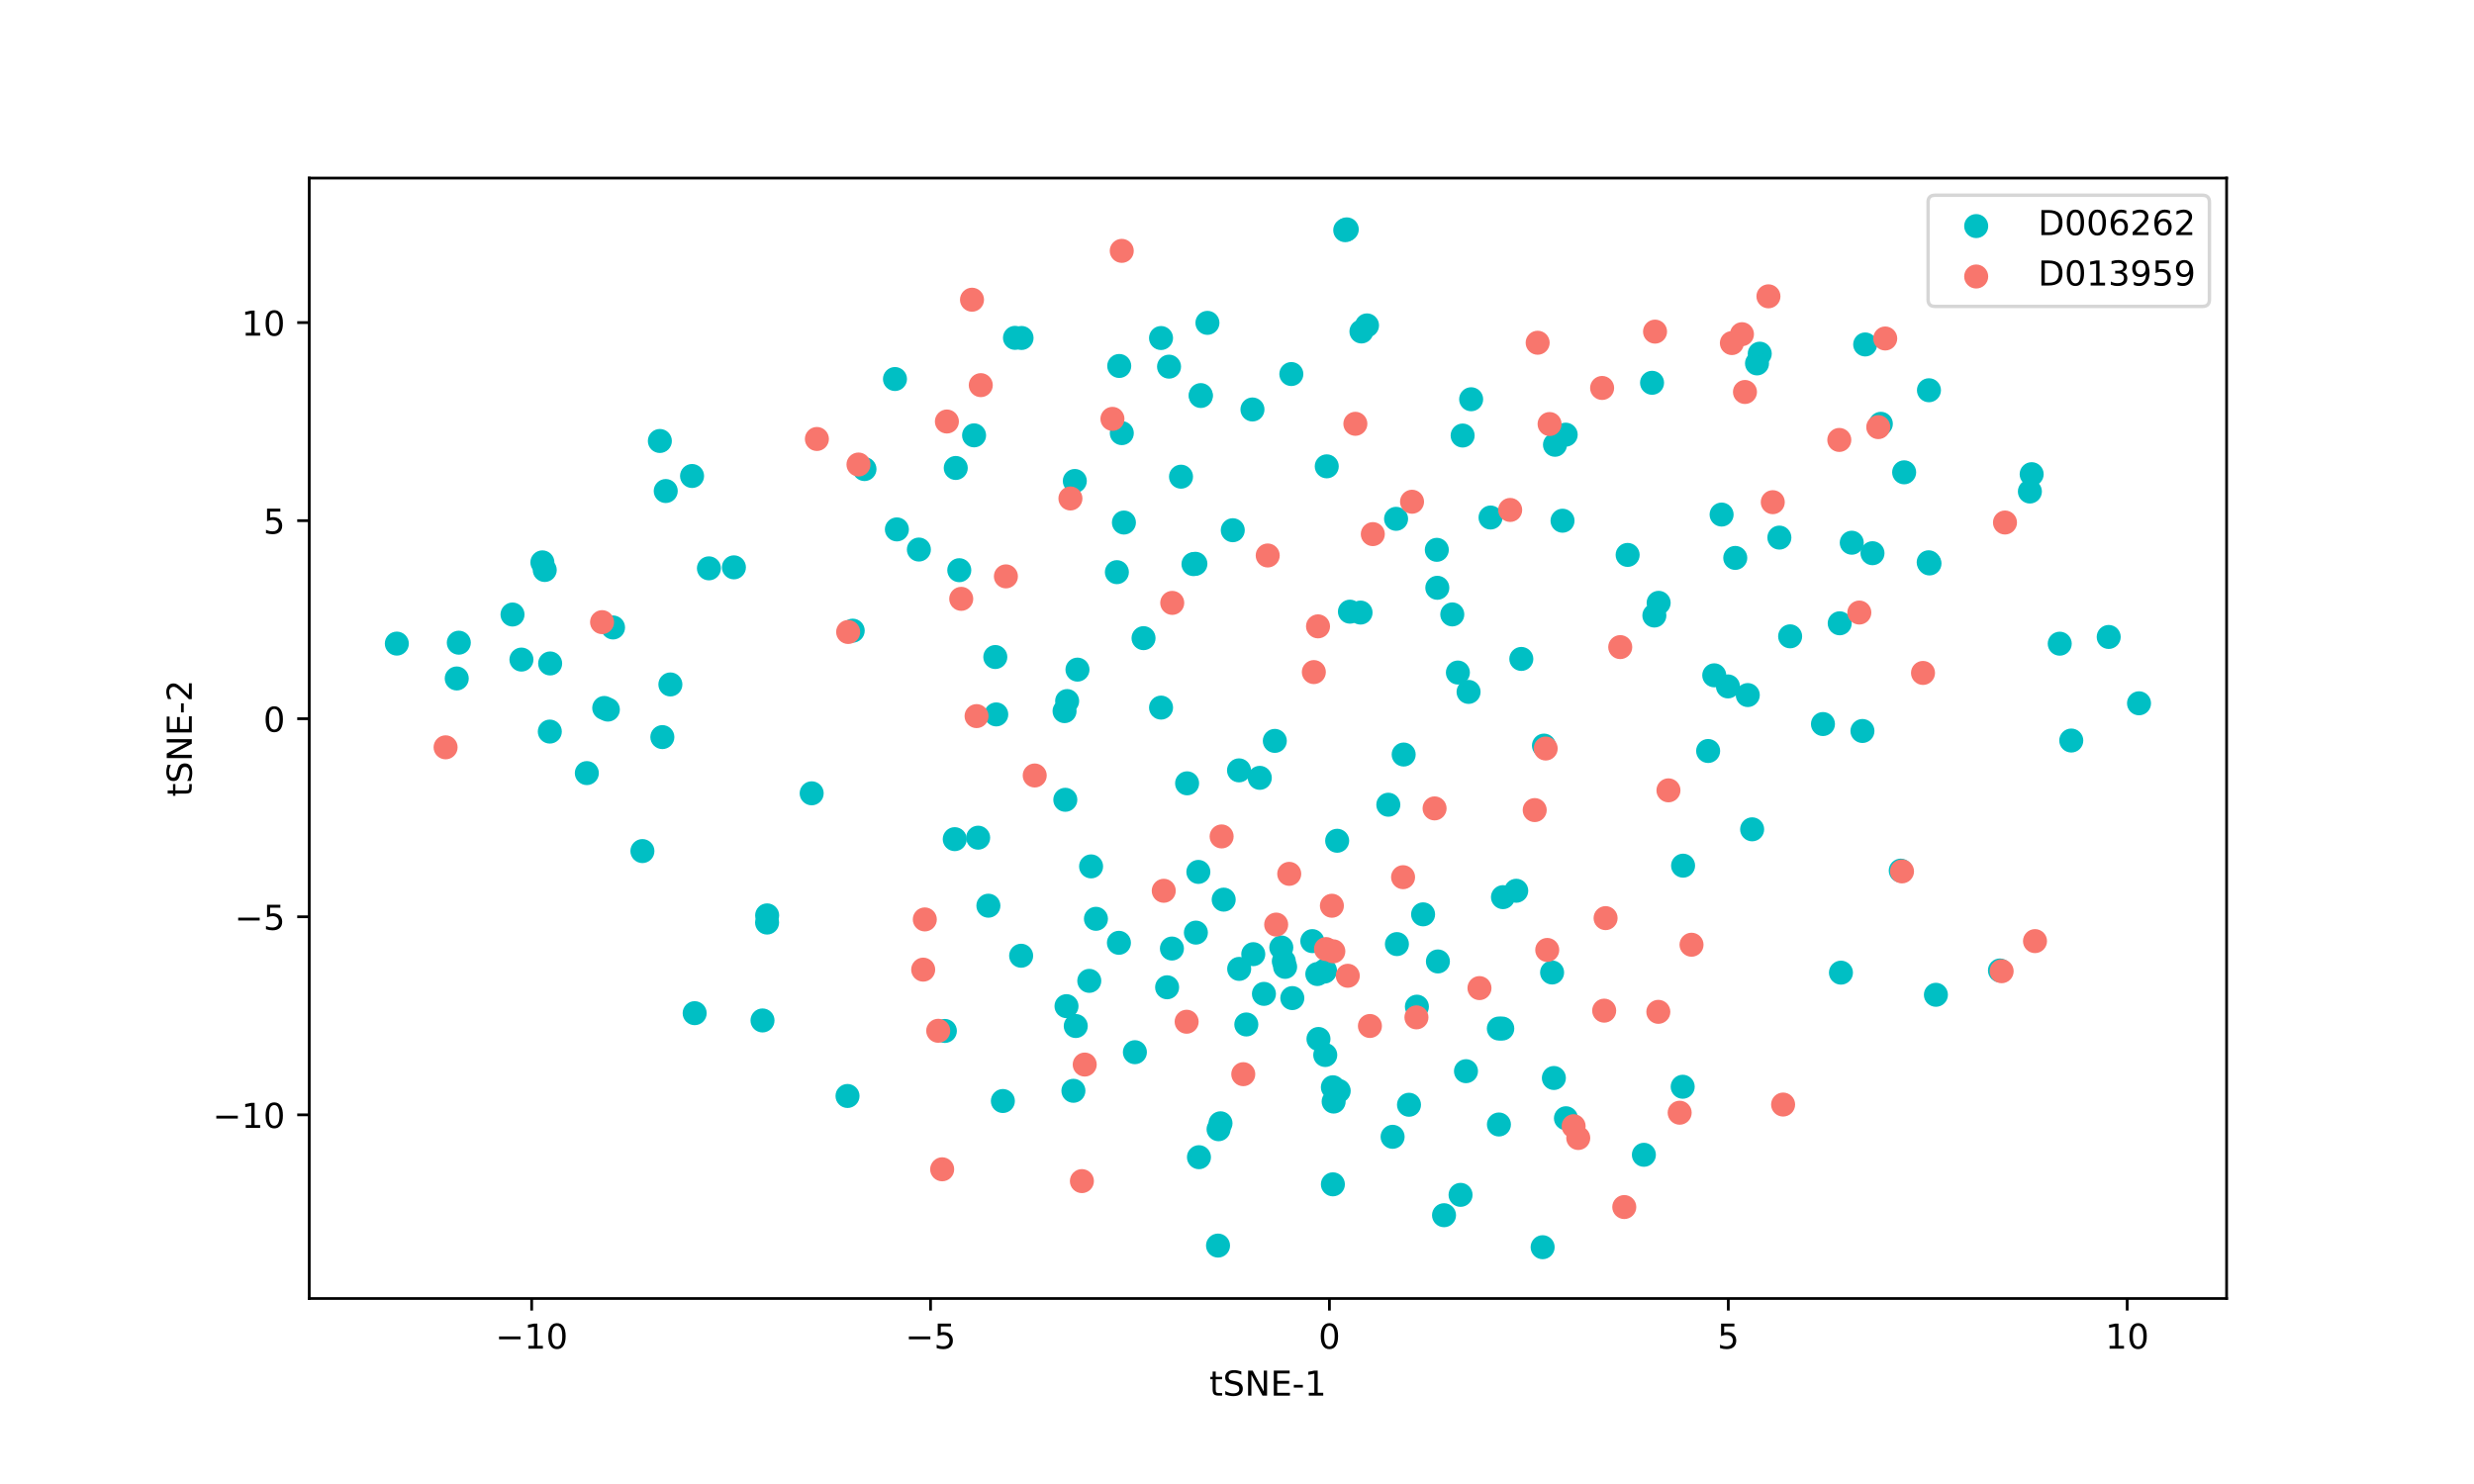 <?xml version="1.0" encoding="utf-8" standalone="no"?>
<!DOCTYPE svg PUBLIC "-//W3C//DTD SVG 1.1//EN"
  "http://www.w3.org/Graphics/SVG/1.1/DTD/svg11.dtd">
<!-- Created with matplotlib (https://matplotlib.org/) -->
<svg height="432pt" version="1.1" viewBox="0 0 720 432" width="720pt" xmlns="http://www.w3.org/2000/svg" xmlns:xlink="http://www.w3.org/1999/xlink">
 <defs>
  <style type="text/css">
*{stroke-linecap:butt;stroke-linejoin:round;}
  </style>
 </defs>
 <g id="figure_1">
  <g id="patch_1">
   <path d="M 0 432 
L 720 432 
L 720 0 
L 0 0 
z
" style="fill:#ffffff;"/>
  </g>
  <g id="axes_1">
   <g id="patch_2">
    <path d="M 90 378 
L 648 378 
L 648 51.84 
L 90 51.84 
z
" style="fill:#ffffff;"/>
   </g>
   <g id="PathCollection_1">
    <defs>
     <path d="M 0 3 
C 0.796 3 1.559 2.684 2.121 2.121 
C 2.684 1.559 3 0.796 3 0 
C 3 -0.796 2.684 -1.559 2.121 -2.121 
C 1.559 -2.684 0.796 -3 0 -3 
C -0.796 -3 -1.559 -2.684 -2.121 -2.121 
C -2.684 -1.559 -3 -0.796 -3 0 
C -3 0.796 -2.684 1.559 -2.121 2.121 
C -1.559 2.684 -0.796 3 0 3 
z
" id="m0f930bac73" style="stroke:#00bfc4;"/>
    </defs>
    <g clip-path="url(#pb91cd71d58)">
     <use style="fill:#00bfc4;stroke:#00bfc4;" x="455.731" xlink:href="#m0f930bac73" y="325.529"/>
     <use style="fill:#00bfc4;stroke:#00bfc4;" x="223.262" xlink:href="#m0f930bac73" y="266.473"/>
     <use style="fill:#00bfc4;stroke:#00bfc4;" x="360.633" xlink:href="#m0f930bac73" y="282.051"/>
     <use style="fill:#00bfc4;stroke:#00bfc4;" x="362.711" xlink:href="#m0f930bac73" y="298.229"/>
     <use style="fill:#00bfc4;stroke:#00bfc4;" x="373.625" xlink:href="#m0f930bac73" y="279.839"/>
     <use style="fill:#00bfc4;stroke:#00bfc4;" x="420.25" xlink:href="#m0f930bac73" y="353.754"/>
     <use style="fill:#00bfc4;stroke:#00bfc4;" x="355.198" xlink:href="#m0f930bac73" y="326.999"/>
     <use style="fill:#00bfc4;stroke:#00bfc4;" x="385.602" xlink:href="#m0f930bac73" y="282.512"/>
     <use style="fill:#00bfc4;stroke:#00bfc4;" x="437.402" xlink:href="#m0f930bac73" y="261.164"/>
     <use style="fill:#00bfc4;stroke:#00bfc4;" x="385.462" xlink:href="#m0f930bac73" y="282.833"/>
     <use style="fill:#00bfc4;stroke:#00bfc4;" x="221.911" xlink:href="#m0f930bac73" y="297.059"/>
     <use style="fill:#00bfc4;stroke:#00bfc4;" x="364.735" xlink:href="#m0f930bac73" y="277.763"/>
     <use style="fill:#00bfc4;stroke:#00bfc4;" x="383.377" xlink:href="#m0f930bac73" y="283.546"/>
     <use style="fill:#00bfc4;stroke:#00bfc4;" x="451.703" xlink:href="#m0f930bac73" y="283.098"/>
     <use style="fill:#00bfc4;stroke:#00bfc4;" x="341.063" xlink:href="#m0f930bac73" y="276.126"/>
     <use style="fill:#00bfc4;stroke:#00bfc4;" x="325.637" xlink:href="#m0f930bac73" y="274.458"/>
     <use style="fill:#00bfc4;stroke:#00bfc4;" x="441.265" xlink:href="#m0f930bac73" y="259.305"/>
     <use style="fill:#00bfc4;stroke:#00bfc4;" x="405.287" xlink:href="#m0f930bac73" y="330.931"/>
     <use style="fill:#00bfc4;stroke:#00bfc4;" x="318.948" xlink:href="#m0f930bac73" y="267.468"/>
     <use style="fill:#00bfc4;stroke:#00bfc4;" x="332.799" xlink:href="#m0f930bac73" y="185.769"/>
     <use style="fill:#00bfc4;stroke:#00bfc4;" x="178.407" xlink:href="#m0f930bac73" y="182.658"/>
     <use style="fill:#00bfc4;stroke:#00bfc4;" x="330.284" xlink:href="#m0f930bac73" y="306.298"/>
     <use style="fill:#00bfc4;stroke:#00bfc4;" x="310.568" xlink:href="#m0f930bac73" y="204.083"/>
     <use style="fill:#00bfc4;stroke:#00bfc4;" x="563.4" xlink:href="#m0f930bac73" y="289.589"/>
     <use style="fill:#00bfc4;stroke:#00bfc4;" x="386.121" xlink:href="#m0f930bac73" y="135.754"/>
     <use style="fill:#00bfc4;stroke:#00bfc4;" x="375.814" xlink:href="#m0f930bac73" y="108.886"/>
     <use style="fill:#00bfc4;stroke:#00bfc4;" x="248.164" xlink:href="#m0f930bac73" y="183.588"/>
     <use style="fill:#00bfc4;stroke:#00bfc4;" x="193.748" xlink:href="#m0f930bac73" y="142.942"/>
     <use style="fill:#00bfc4;stroke:#00bfc4;" x="512.133" xlink:href="#m0f930bac73" y="102.958"/>
     <use style="fill:#00bfc4;stroke:#00bfc4;" x="590.752" xlink:href="#m0f930bac73" y="143.087"/>
     <use style="fill:#00bfc4;stroke:#00bfc4;" x="186.959" xlink:href="#m0f930bac73" y="247.752"/>
     <use style="fill:#00bfc4;stroke:#00bfc4;" x="160.01" xlink:href="#m0f930bac73" y="212.967"/>
     <use style="fill:#00bfc4;stroke:#00bfc4;" x="289.936" xlink:href="#m0f930bac73" y="207.97"/>
     <use style="fill:#00bfc4;stroke:#00bfc4;" x="489.821" xlink:href="#m0f930bac73" y="252.001"/>
     <use style="fill:#00bfc4;stroke:#00bfc4;" x="291.862" xlink:href="#m0f930bac73" y="320.511"/>
     <use style="fill:#00bfc4;stroke:#00bfc4;" x="151.75" xlink:href="#m0f930bac73" y="192.008"/>
     <use style="fill:#00bfc4;stroke:#00bfc4;" x="473.687" xlink:href="#m0f930bac73" y="161.539"/>
     <use style="fill:#00bfc4;stroke:#00bfc4;" x="427.394" xlink:href="#m0f930bac73" y="201.417"/>
     <use style="fill:#00bfc4;stroke:#00bfc4;" x="354.477" xlink:href="#m0f930bac73" y="362.597"/>
     <use style="fill:#00bfc4;stroke:#00bfc4;" x="317.009" xlink:href="#m0f930bac73" y="285.533"/>
     <use style="fill:#00bfc4;stroke:#00bfc4;" x="482.71" xlink:href="#m0f930bac73" y="175.488"/>
     <use style="fill:#00bfc4;stroke:#00bfc4;" x="327.09" xlink:href="#m0f930bac73" y="152.115"/>
     <use style="fill:#00bfc4;stroke:#00bfc4;" x="348.755" xlink:href="#m0f930bac73" y="253.816"/>
     <use style="fill:#00bfc4;stroke:#00bfc4;" x="313.073" xlink:href="#m0f930bac73" y="298.682"/>
     <use style="fill:#00bfc4;stroke:#00bfc4;" x="115.488" xlink:href="#m0f930bac73" y="187.358"/>
     <use style="fill:#00bfc4;stroke:#00bfc4;" x="297.298" xlink:href="#m0f930bac73" y="98.386"/>
     <use style="fill:#00bfc4;stroke:#00bfc4;" x="349.455" xlink:href="#m0f930bac73" y="115.015"/>
     <use style="fill:#00bfc4;stroke:#00bfc4;" x="371.005" xlink:href="#m0f930bac73" y="215.678"/>
     <use style="fill:#00bfc4;stroke:#00bfc4;" x="175.848" xlink:href="#m0f930bac73" y="206.095"/>
     <use style="fill:#00bfc4;stroke:#00bfc4;" x="360.588" xlink:href="#m0f930bac73" y="224.257"/>
     <use style="fill:#00bfc4;stroke:#00bfc4;" x="387.906" xlink:href="#m0f930bac73" y="344.763"/>
     <use style="fill:#00bfc4;stroke:#00bfc4;" x="213.588" xlink:href="#m0f930bac73" y="165.157"/>
     <use style="fill:#00bfc4;stroke:#00bfc4;" x="283.483" xlink:href="#m0f930bac73" y="126.733"/>
     <use style="fill:#00bfc4;stroke:#00bfc4;" x="287.647" xlink:href="#m0f930bac73" y="263.652"/>
     <use style="fill:#00bfc4;stroke:#00bfc4;" x="356.129" xlink:href="#m0f930bac73" y="261.889"/>
     <use style="fill:#00bfc4;stroke:#00bfc4;" x="339.662" xlink:href="#m0f930bac73" y="287.402"/>
     <use style="fill:#00bfc4;stroke:#00bfc4;" x="404.038" xlink:href="#m0f930bac73" y="234.261"/>
     <use style="fill:#00bfc4;stroke:#00bfc4;" x="418.471" xlink:href="#m0f930bac73" y="279.884"/>
     <use style="fill:#00bfc4;stroke:#00bfc4;" x="310.033" xlink:href="#m0f930bac73" y="232.823"/>
     <use style="fill:#00bfc4;stroke:#00bfc4;" x="535.764" xlink:href="#m0f930bac73" y="283.144"/>
     <use style="fill:#00bfc4;stroke:#00bfc4;" x="599.437" xlink:href="#m0f930bac73" y="187.382"/>
     <use style="fill:#00bfc4;stroke:#00bfc4;" x="517.846" xlink:href="#m0f930bac73" y="156.497"/>
     <use style="fill:#00bfc4;stroke:#00bfc4;" x="542.02" xlink:href="#m0f930bac73" y="212.794"/>
     <use style="fill:#00bfc4;stroke:#00bfc4;" x="312.8" xlink:href="#m0f930bac73" y="140.018"/>
     <use style="fill:#00bfc4;stroke:#00bfc4;" x="160.108" xlink:href="#m0f930bac73" y="193.137"/>
     <use style="fill:#00bfc4;stroke:#00bfc4;" x="561.3" xlink:href="#m0f930bac73" y="163.681"/>
     <use style="fill:#00bfc4;stroke:#00bfc4;" x="582.042" xlink:href="#m0f930bac73" y="282.51"/>
     <use style="fill:#00bfc4;stroke:#00bfc4;" x="312.393" xlink:href="#m0f930bac73" y="317.534"/>
     <use style="fill:#00bfc4;stroke:#00bfc4;" x="480.793" xlink:href="#m0f930bac73" y="111.434"/>
     <use style="fill:#00bfc4;stroke:#00bfc4;" x="192.035" xlink:href="#m0f930bac73" y="128.371"/>
     <use style="fill:#00bfc4;stroke:#00bfc4;" x="176.902" xlink:href="#m0f930bac73" y="206.567"/>
     <use style="fill:#00bfc4;stroke:#00bfc4;" x="158.534" xlink:href="#m0f930bac73" y="165.929"/>
     <use style="fill:#00bfc4;stroke:#00bfc4;" x="454.736" xlink:href="#m0f930bac73" y="151.582"/>
     <use style="fill:#00bfc4;stroke:#00bfc4;" x="501.033" xlink:href="#m0f930bac73" y="149.792"/>
     <use style="fill:#00bfc4;stroke:#00bfc4;" x="591.268" xlink:href="#m0f930bac73" y="138.035"/>
     <use style="fill:#00bfc4;stroke:#00bfc4;" x="455.656" xlink:href="#m0f930bac73" y="126.535"/>
     <use style="fill:#00bfc4;stroke:#00bfc4;" x="389.151" xlink:href="#m0f930bac73" y="244.75"/>
     <use style="fill:#00bfc4;stroke:#00bfc4;" x="277.857" xlink:href="#m0f930bac73" y="244.281"/>
     <use style="fill:#00bfc4;stroke:#00bfc4;" x="392.866" xlink:href="#m0f930bac73" y="178.059"/>
     <use style="fill:#00bfc4;stroke:#00bfc4;" x="261.017" xlink:href="#m0f930bac73" y="154.113"/>
     <use style="fill:#00bfc4;stroke:#00bfc4;" x="408.506" xlink:href="#m0f930bac73" y="219.648"/>
     <use style="fill:#00bfc4;stroke:#00bfc4;" x="553.169" xlink:href="#m0f930bac73" y="253.445"/>
     <use style="fill:#00bfc4;stroke:#00bfc4;" x="349.467" xlink:href="#m0f930bac73" y="115.273"/>
     <use style="fill:#00bfc4;stroke:#00bfc4;" x="391.5" xlink:href="#m0f930bac73" y="67.01"/>
     <use style="fill:#00bfc4;stroke:#00bfc4;" x="530.529" xlink:href="#m0f930bac73" y="210.773"/>
     <use style="fill:#00bfc4;stroke:#00bfc4;" x="267.419" xlink:href="#m0f930bac73" y="159.977"/>
     <use style="fill:#00bfc4;stroke:#00bfc4;" x="284.668" xlink:href="#m0f930bac73" y="243.852"/>
     <use style="fill:#00bfc4;stroke:#00bfc4;" x="613.689" xlink:href="#m0f930bac73" y="185.422"/>
     <use style="fill:#00bfc4;stroke:#00bfc4;" x="325.042" xlink:href="#m0f930bac73" y="166.558"/>
     <use style="fill:#00bfc4;stroke:#00bfc4;" x="422.654" xlink:href="#m0f930bac73" y="178.86"/>
     <use style="fill:#00bfc4;stroke:#00bfc4;" x="206.314" xlink:href="#m0f930bac73" y="165.451"/>
     <use style="fill:#00bfc4;stroke:#00bfc4;" x="542.817" xlink:href="#m0f930bac73" y="100.274"/>
     <use style="fill:#00bfc4;stroke:#00bfc4;" x="452.543" xlink:href="#m0f930bac73" y="129.477"/>
     <use style="fill:#00bfc4;stroke:#00bfc4;" x="520.978" xlink:href="#m0f930bac73" y="185.241"/>
     <use style="fill:#00bfc4;stroke:#00bfc4;" x="202.166" xlink:href="#m0f930bac73" y="294.939"/>
     <use style="fill:#00bfc4;stroke:#00bfc4;" x="337.89" xlink:href="#m0f930bac73" y="98.403"/>
     <use style="fill:#00bfc4;stroke:#00bfc4;" x="326.474" xlink:href="#m0f930bac73" y="126.086"/>
     <use style="fill:#00bfc4;stroke:#00bfc4;" x="345.478" xlink:href="#m0f930bac73" y="228.029"/>
     <use style="fill:#00bfc4;stroke:#00bfc4;" x="278.151" xlink:href="#m0f930bac73" y="136.23"/>
     <use style="fill:#00bfc4;stroke:#00bfc4;" x="133.526" xlink:href="#m0f930bac73" y="187.092"/>
     <use style="fill:#00bfc4;stroke:#00bfc4;" x="246.651" xlink:href="#m0f930bac73" y="319.044"/>
     <use style="fill:#00bfc4;stroke:#00bfc4;" x="313.573" xlink:href="#m0f930bac73" y="194.931"/>
     <use style="fill:#00bfc4;stroke:#00bfc4;" x="260.461" xlink:href="#m0f930bac73" y="110.335"/>
     <use style="fill:#00bfc4;stroke:#00bfc4;" x="132.924" xlink:href="#m0f930bac73" y="197.507"/>
     <use style="fill:#00bfc4;stroke:#00bfc4;" x="428.144" xlink:href="#m0f930bac73" y="116.224"/>
     <use style="fill:#00bfc4;stroke:#00bfc4;" x="406.296" xlink:href="#m0f930bac73" y="151.034"/>
     <use style="fill:#00bfc4;stroke:#00bfc4;" x="502.883" xlink:href="#m0f930bac73" y="199.82"/>
     <use style="fill:#00bfc4;stroke:#00bfc4;" x="418.151" xlink:href="#m0f930bac73" y="160.058"/>
     <use style="fill:#00bfc4;stroke:#00bfc4;" x="396.214" xlink:href="#m0f930bac73" y="96.496"/>
     <use style="fill:#00bfc4;stroke:#00bfc4;" x="418.297" xlink:href="#m0f930bac73" y="171.109"/>
     <use style="fill:#00bfc4;stroke:#00bfc4;" x="509.921" xlink:href="#m0f930bac73" y="241.419"/>
     <use style="fill:#00bfc4;stroke:#00bfc4;" x="478.414" xlink:href="#m0f930bac73" y="336.165"/>
     <use style="fill:#00bfc4;stroke:#00bfc4;" x="544.946" xlink:href="#m0f930bac73" y="161.041"/>
     <use style="fill:#00bfc4;stroke:#00bfc4;" x="424.285" xlink:href="#m0f930bac73" y="195.781"/>
     <use style="fill:#00bfc4;stroke:#00bfc4;" x="351.396" xlink:href="#m0f930bac73" y="93.987"/>
     <use style="fill:#00bfc4;stroke:#00bfc4;" x="348.928" xlink:href="#m0f930bac73" y="336.867"/>
     <use style="fill:#00bfc4;stroke:#00bfc4;" x="547.375" xlink:href="#m0f930bac73" y="123.372"/>
     <use style="fill:#00bfc4;stroke:#00bfc4;" x="489.71" xlink:href="#m0f930bac73" y="316.359"/>
     <use style="fill:#00bfc4;stroke:#00bfc4;" x="391.946" xlink:href="#m0f930bac73" y="66.772"/>
     <use style="fill:#00bfc4;stroke:#00bfc4;" x="295.389" xlink:href="#m0f930bac73" y="98.352"/>
     <use style="fill:#00bfc4;stroke:#00bfc4;" x="347.335" xlink:href="#m0f930bac73" y="164.22"/>
     <use style="fill:#00bfc4;stroke:#00bfc4;" x="325.727" xlink:href="#m0f930bac73" y="106.535"/>
     <use style="fill:#00bfc4;stroke:#00bfc4;" x="309.813" xlink:href="#m0f930bac73" y="207.013"/>
     <use style="fill:#00bfc4;stroke:#00bfc4;" x="511.336" xlink:href="#m0f930bac73" y="105.79"/>
     <use style="fill:#00bfc4;stroke:#00bfc4;" x="347.892" xlink:href="#m0f930bac73" y="164.124"/>
     <use style="fill:#00bfc4;stroke:#00bfc4;" x="310.38" xlink:href="#m0f930bac73" y="292.898"/>
     <use style="fill:#00bfc4;stroke:#00bfc4;" x="251.589" xlink:href="#m0f930bac73" y="136.552"/>
     <use style="fill:#00bfc4;stroke:#00bfc4;" x="535.403" xlink:href="#m0f930bac73" y="181.445"/>
     <use style="fill:#00bfc4;stroke:#00bfc4;" x="498.892" xlink:href="#m0f930bac73" y="196.587"/>
     <use style="fill:#00bfc4;stroke:#00bfc4;" x="340.222" xlink:href="#m0f930bac73" y="106.734"/>
     <use style="fill:#00bfc4;stroke:#00bfc4;" x="364.501" xlink:href="#m0f930bac73" y="119.201"/>
     <use style="fill:#00bfc4;stroke:#00bfc4;" x="397.836" xlink:href="#m0f930bac73" y="94.725"/>
     <use style="fill:#00bfc4;stroke:#00bfc4;" x="602.794" xlink:href="#m0f930bac73" y="215.573"/>
     <use style="fill:#00bfc4;stroke:#00bfc4;" x="538.91" xlink:href="#m0f930bac73" y="157.987"/>
     <use style="fill:#00bfc4;stroke:#00bfc4;" x="554.158" xlink:href="#m0f930bac73" y="137.495"/>
     <use style="fill:#00bfc4;stroke:#00bfc4;" x="279.175" xlink:href="#m0f930bac73" y="165.99"/>
     <use style="fill:#00bfc4;stroke:#00bfc4;" x="376.1" xlink:href="#m0f930bac73" y="290.548"/>
     <use style="fill:#00bfc4;stroke:#00bfc4;" x="223.241" xlink:href="#m0f930bac73" y="268.564"/>
     <use style="fill:#00bfc4;stroke:#00bfc4;" x="372.893" xlink:href="#m0f930bac73" y="275.816"/>
     <use style="fill:#00bfc4;stroke:#00bfc4;" x="436.204" xlink:href="#m0f930bac73" y="299.414"/>
     <use style="fill:#00bfc4;stroke:#00bfc4;" x="452.22" xlink:href="#m0f930bac73" y="313.81"/>
     <use style="fill:#00bfc4;stroke:#00bfc4;" x="426.64" xlink:href="#m0f930bac73" y="311.828"/>
     <use style="fill:#00bfc4;stroke:#00bfc4;" x="406.538" xlink:href="#m0f930bac73" y="274.832"/>
     <use style="fill:#00bfc4;stroke:#00bfc4;" x="381.916" xlink:href="#m0f930bac73" y="273.964"/>
     <use style="fill:#00bfc4;stroke:#00bfc4;" x="437.201" xlink:href="#m0f930bac73" y="299.419"/>
     <use style="fill:#00bfc4;stroke:#00bfc4;" x="383.713" xlink:href="#m0f930bac73" y="302.451"/>
     <use style="fill:#00bfc4;stroke:#00bfc4;" x="410.055" xlink:href="#m0f930bac73" y="321.602"/>
     <use style="fill:#00bfc4;stroke:#00bfc4;" x="425.062" xlink:href="#m0f930bac73" y="347.829"/>
     <use style="fill:#00bfc4;stroke:#00bfc4;" x="389.598" xlink:href="#m0f930bac73" y="317.565"/>
     <use style="fill:#00bfc4;stroke:#00bfc4;" x="274.982" xlink:href="#m0f930bac73" y="300.115"/>
     <use style="fill:#00bfc4;stroke:#00bfc4;" x="412.355" xlink:href="#m0f930bac73" y="293.045"/>
     <use style="fill:#00bfc4;stroke:#00bfc4;" x="367.838" xlink:href="#m0f930bac73" y="289.32"/>
     <use style="fill:#00bfc4;stroke:#00bfc4;" x="385.682" xlink:href="#m0f930bac73" y="307.12"/>
     <use style="fill:#00bfc4;stroke:#00bfc4;" x="348.037" xlink:href="#m0f930bac73" y="271.488"/>
     <use style="fill:#00bfc4;stroke:#00bfc4;" x="388.129" xlink:href="#m0f930bac73" y="320.67"/>
     <use style="fill:#00bfc4;stroke:#00bfc4;" x="374.004" xlink:href="#m0f930bac73" y="281.459"/>
     <use style="fill:#00bfc4;stroke:#00bfc4;" x="387.901" xlink:href="#m0f930bac73" y="316.506"/>
     <use style="fill:#00bfc4;stroke:#00bfc4;" x="436.227" xlink:href="#m0f930bac73" y="327.344"/>
     <use style="fill:#00bfc4;stroke:#00bfc4;" x="354.634" xlink:href="#m0f930bac73" y="328.726"/>
     <use style="fill:#00bfc4;stroke:#00bfc4;" x="337.895" xlink:href="#m0f930bac73" y="205.987"/>
     <use style="fill:#00bfc4;stroke:#00bfc4;" x="170.784" xlink:href="#m0f930bac73" y="225.051"/>
     <use style="fill:#00bfc4;stroke:#00bfc4;" x="366.633" xlink:href="#m0f930bac73" y="226.435"/>
     <use style="fill:#00bfc4;stroke:#00bfc4;" x="414.158" xlink:href="#m0f930bac73" y="266.169"/>
     <use style="fill:#00bfc4;stroke:#00bfc4;" x="448.949" xlink:href="#m0f930bac73" y="363.068"/>
     <use style="fill:#00bfc4;stroke:#00bfc4;" x="343.706" xlink:href="#m0f930bac73" y="138.767"/>
     <use style="fill:#00bfc4;stroke:#00bfc4;" x="433.786" xlink:href="#m0f930bac73" y="150.654"/>
     <use style="fill:#00bfc4;stroke:#00bfc4;" x="195.099" xlink:href="#m0f930bac73" y="199.246"/>
     <use style="fill:#00bfc4;stroke:#00bfc4;" x="442.744" xlink:href="#m0f930bac73" y="191.818"/>
     <use style="fill:#00bfc4;stroke:#00bfc4;" x="505.007" xlink:href="#m0f930bac73" y="162.412"/>
     <use style="fill:#00bfc4;stroke:#00bfc4;" x="289.66" xlink:href="#m0f930bac73" y="191.263"/>
     <use style="fill:#00bfc4;stroke:#00bfc4;" x="358.771" xlink:href="#m0f930bac73" y="154.349"/>
     <use style="fill:#00bfc4;stroke:#00bfc4;" x="622.512" xlink:href="#m0f930bac73" y="204.733"/>
     <use style="fill:#00bfc4;stroke:#00bfc4;" x="157.848" xlink:href="#m0f930bac73" y="163.707"/>
     <use style="fill:#00bfc4;stroke:#00bfc4;" x="297.18" xlink:href="#m0f930bac73" y="278.222"/>
     <use style="fill:#00bfc4;stroke:#00bfc4;" x="317.535" xlink:href="#m0f930bac73" y="252.213"/>
     <use style="fill:#00bfc4;stroke:#00bfc4;" x="449.331" xlink:href="#m0f930bac73" y="217.047"/>
     <use style="fill:#00bfc4;stroke:#00bfc4;" x="481.461" xlink:href="#m0f930bac73" y="179.187"/>
     <use style="fill:#00bfc4;stroke:#00bfc4;" x="561.533" xlink:href="#m0f930bac73" y="164.024"/>
     <use style="fill:#00bfc4;stroke:#00bfc4;" x="395.96" xlink:href="#m0f930bac73" y="178.323"/>
     <use style="fill:#00bfc4;stroke:#00bfc4;" x="508.652" xlink:href="#m0f930bac73" y="202.337"/>
     <use style="fill:#00bfc4;stroke:#00bfc4;" x="425.666" xlink:href="#m0f930bac73" y="126.786"/>
     <use style="fill:#00bfc4;stroke:#00bfc4;" x="561.375" xlink:href="#m0f930bac73" y="113.605"/>
     <use style="fill:#00bfc4;stroke:#00bfc4;" x="236.219" xlink:href="#m0f930bac73" y="230.935"/>
     <use style="fill:#00bfc4;stroke:#00bfc4;" x="149.154" xlink:href="#m0f930bac73" y="178.888"/>
     <use style="fill:#00bfc4;stroke:#00bfc4;" x="201.41" xlink:href="#m0f930bac73" y="138.565"/>
     <use style="fill:#00bfc4;stroke:#00bfc4;" x="192.763" xlink:href="#m0f930bac73" y="214.573"/>
     <use style="fill:#00bfc4;stroke:#00bfc4;" x="497.113" xlink:href="#m0f930bac73" y="218.619"/>
    </g>
   </g>
   <g id="PathCollection_2">
    <defs>
     <path d="M 0 3 
C 0.796 3 1.559 2.684 2.121 2.121 
C 2.684 1.559 3 0.796 3 0 
C 3 -0.796 2.684 -1.559 2.121 -2.121 
C 1.559 -2.684 0.796 -3 0 -3 
C -0.796 -3 -1.559 -2.684 -2.121 -2.121 
C -2.684 -1.559 -3 -0.796 -3 0 
C -3 0.796 -2.684 1.559 -2.121 2.121 
C -1.559 2.684 -0.796 3 0 3 
z
" id="m0a75015df1" style="stroke:#f8766d;"/>
    </defs>
    <g clip-path="url(#pb91cd71d58)">
     <use style="fill:#f8766d;stroke:#f8766d;" x="388.037" xlink:href="#m0a75015df1" y="276.936"/>
     <use style="fill:#f8766d;stroke:#f8766d;" x="273.044" xlink:href="#m0a75015df1" y="300.068"/>
     <use style="fill:#f8766d;stroke:#f8766d;" x="457.965" xlink:href="#m0a75015df1" y="327.837"/>
     <use style="fill:#f8766d;stroke:#f8766d;" x="279.742" xlink:href="#m0a75015df1" y="174.326"/>
     <use style="fill:#f8766d;stroke:#f8766d;" x="410.94" xlink:href="#m0a75015df1" y="146.059"/>
     <use style="fill:#f8766d;stroke:#f8766d;" x="507.833" xlink:href="#m0a75015df1" y="114.109"/>
     <use style="fill:#f8766d;stroke:#f8766d;" x="338.684" xlink:href="#m0a75015df1" y="259.311"/>
     <use style="fill:#f8766d;stroke:#f8766d;" x="275.572" xlink:href="#m0a75015df1" y="122.703"/>
     <use style="fill:#f8766d;stroke:#f8766d;" x="345.344" xlink:href="#m0a75015df1" y="297.433"/>
     <use style="fill:#f8766d;stroke:#f8766d;" x="355.525" xlink:href="#m0a75015df1" y="243.491"/>
     <use style="fill:#f8766d;stroke:#f8766d;" x="285.433" xlink:href="#m0a75015df1" y="112.117"/>
     <use style="fill:#f8766d;stroke:#f8766d;" x="482.618" xlink:href="#m0a75015df1" y="294.552"/>
     <use style="fill:#f8766d;stroke:#f8766d;" x="368.939" xlink:href="#m0a75015df1" y="161.701"/>
     <use style="fill:#f8766d;stroke:#f8766d;" x="237.738" xlink:href="#m0a75015df1" y="127.788"/>
     <use style="fill:#f8766d;stroke:#f8766d;" x="518.932" xlink:href="#m0a75015df1" y="321.541"/>
     <use style="fill:#f8766d;stroke:#f8766d;" x="485.566" xlink:href="#m0a75015df1" y="230.073"/>
     <use style="fill:#f8766d;stroke:#f8766d;" x="553.535" xlink:href="#m0a75015df1" y="253.667"/>
     <use style="fill:#f8766d;stroke:#f8766d;" x="592.24" xlink:href="#m0a75015df1" y="273.964"/>
     <use style="fill:#f8766d;stroke:#f8766d;" x="408.33" xlink:href="#m0a75015df1" y="255.353"/>
     <use style="fill:#f8766d;stroke:#f8766d;" x="417.502" xlink:href="#m0a75015df1" y="235.329"/>
     <use style="fill:#f8766d;stroke:#f8766d;" x="446.642" xlink:href="#m0a75015df1" y="235.82"/>
     <use style="fill:#f8766d;stroke:#f8766d;" x="269.143" xlink:href="#m0a75015df1" y="267.649"/>
     <use style="fill:#f8766d;stroke:#f8766d;" x="394.447" xlink:href="#m0a75015df1" y="123.372"/>
     <use style="fill:#f8766d;stroke:#f8766d;" x="375.201" xlink:href="#m0a75015df1" y="254.382"/>
     <use style="fill:#f8766d;stroke:#f8766d;" x="382.364" xlink:href="#m0a75015df1" y="195.647"/>
     <use style="fill:#f8766d;stroke:#f8766d;" x="466.259" xlink:href="#m0a75015df1" y="112.938"/>
     <use style="fill:#f8766d;stroke:#f8766d;" x="472.709" xlink:href="#m0a75015df1" y="351.379"/>
     <use style="fill:#f8766d;stroke:#f8766d;" x="129.68" xlink:href="#m0a75015df1" y="217.55"/>
     <use style="fill:#f8766d;stroke:#f8766d;" x="450.971" xlink:href="#m0a75015df1" y="123.439"/>
     <use style="fill:#f8766d;stroke:#f8766d;" x="504.022" xlink:href="#m0a75015df1" y="99.868"/>
     <use style="fill:#f8766d;stroke:#f8766d;" x="506.957" xlink:href="#m0a75015df1" y="97.285"/>
     <use style="fill:#f8766d;stroke:#f8766d;" x="559.646" xlink:href="#m0a75015df1" y="195.896"/>
     <use style="fill:#f8766d;stroke:#f8766d;" x="274.196" xlink:href="#m0a75015df1" y="340.388"/>
     <use style="fill:#f8766d;stroke:#f8766d;" x="488.828" xlink:href="#m0a75015df1" y="323.918"/>
     <use style="fill:#f8766d;stroke:#f8766d;" x="449.836" xlink:href="#m0a75015df1" y="217.899"/>
     <use style="fill:#f8766d;stroke:#f8766d;" x="541.116" xlink:href="#m0a75015df1" y="178.315"/>
     <use style="fill:#f8766d;stroke:#f8766d;" x="535.285" xlink:href="#m0a75015df1" y="128.069"/>
     <use style="fill:#f8766d;stroke:#f8766d;" x="326.46" xlink:href="#m0a75015df1" y="73.027"/>
     <use style="fill:#f8766d;stroke:#f8766d;" x="481.662" xlink:href="#m0a75015df1" y="96.539"/>
     <use style="fill:#f8766d;stroke:#f8766d;" x="583.505" xlink:href="#m0a75015df1" y="152.107"/>
     <use style="fill:#f8766d;stroke:#f8766d;" x="268.673" xlink:href="#m0a75015df1" y="282.266"/>
     <use style="fill:#f8766d;stroke:#f8766d;" x="447.501" xlink:href="#m0a75015df1" y="99.774"/>
     <use style="fill:#f8766d;stroke:#f8766d;" x="311.523" xlink:href="#m0a75015df1" y="145.11"/>
     <use style="fill:#f8766d;stroke:#f8766d;" x="439.499" xlink:href="#m0a75015df1" y="148.448"/>
     <use style="fill:#f8766d;stroke:#f8766d;" x="175.22" xlink:href="#m0a75015df1" y="181.11"/>
     <use style="fill:#f8766d;stroke:#f8766d;" x="548.648" xlink:href="#m0a75015df1" y="98.535"/>
     <use style="fill:#f8766d;stroke:#f8766d;" x="492.279" xlink:href="#m0a75015df1" y="275.015"/>
     <use style="fill:#f8766d;stroke:#f8766d;" x="383.579" xlink:href="#m0a75015df1" y="182.333"/>
     <use style="fill:#f8766d;stroke:#f8766d;" x="399.524" xlink:href="#m0a75015df1" y="155.482"/>
     <use style="fill:#f8766d;stroke:#f8766d;" x="323.75" xlink:href="#m0a75015df1" y="121.934"/>
     <use style="fill:#f8766d;stroke:#f8766d;" x="341.153" xlink:href="#m0a75015df1" y="175.504"/>
     <use style="fill:#f8766d;stroke:#f8766d;" x="282.879" xlink:href="#m0a75015df1" y="87.248"/>
     <use style="fill:#f8766d;stroke:#f8766d;" x="582.531" xlink:href="#m0a75015df1" y="282.726"/>
     <use style="fill:#f8766d;stroke:#f8766d;" x="546.626" xlink:href="#m0a75015df1" y="124.338"/>
     <use style="fill:#f8766d;stroke:#f8766d;" x="249.842" xlink:href="#m0a75015df1" y="135.225"/>
     <use style="fill:#f8766d;stroke:#f8766d;" x="471.533" xlink:href="#m0a75015df1" y="188.376"/>
     <use style="fill:#f8766d;stroke:#f8766d;" x="284.209" xlink:href="#m0a75015df1" y="208.462"/>
     <use style="fill:#f8766d;stroke:#f8766d;" x="514.665" xlink:href="#m0a75015df1" y="86.261"/>
     <use style="fill:#f8766d;stroke:#f8766d;" x="314.861" xlink:href="#m0a75015df1" y="343.825"/>
     <use style="fill:#f8766d;stroke:#f8766d;" x="412.221" xlink:href="#m0a75015df1" y="296.163"/>
     <use style="fill:#f8766d;stroke:#f8766d;" x="371.401" xlink:href="#m0a75015df1" y="269.151"/>
     <use style="fill:#f8766d;stroke:#f8766d;" x="387.618" xlink:href="#m0a75015df1" y="263.666"/>
     <use style="fill:#f8766d;stroke:#f8766d;" x="450.288" xlink:href="#m0a75015df1" y="276.535"/>
     <use style="fill:#f8766d;stroke:#f8766d;" x="430.566" xlink:href="#m0a75015df1" y="287.643"/>
     <use style="fill:#f8766d;stroke:#f8766d;" x="466.86" xlink:href="#m0a75015df1" y="294.206"/>
     <use style="fill:#f8766d;stroke:#f8766d;" x="392.241" xlink:href="#m0a75015df1" y="284.052"/>
     <use style="fill:#f8766d;stroke:#f8766d;" x="385.898" xlink:href="#m0a75015df1" y="276.277"/>
     <use style="fill:#f8766d;stroke:#f8766d;" x="459.313" xlink:href="#m0a75015df1" y="331.279"/>
     <use style="fill:#f8766d;stroke:#f8766d;" x="398.684" xlink:href="#m0a75015df1" y="298.67"/>
     <use style="fill:#f8766d;stroke:#f8766d;" x="315.682" xlink:href="#m0a75015df1" y="309.9"/>
     <use style="fill:#f8766d;stroke:#f8766d;" x="361.825" xlink:href="#m0a75015df1" y="312.7"/>
     <use style="fill:#f8766d;stroke:#f8766d;" x="246.836" xlink:href="#m0a75015df1" y="183.975"/>
     <use style="fill:#f8766d;stroke:#f8766d;" x="292.745" xlink:href="#m0a75015df1" y="167.784"/>
     <use style="fill:#f8766d;stroke:#f8766d;" x="515.924" xlink:href="#m0a75015df1" y="146.187"/>
     <use style="fill:#f8766d;stroke:#f8766d;" x="467.269" xlink:href="#m0a75015df1" y="267.271"/>
     <use style="fill:#f8766d;stroke:#f8766d;" x="301.131" xlink:href="#m0a75015df1" y="225.747"/>
    </g>
   </g>
   <g id="matplotlib.axis_1">
    <g id="xtick_1">
     <g id="line2d_1">
      <defs>
       <path d="M 0 0 
L 0 3.5 
" id="m958f7bea2c" style="stroke:#000000;stroke-width:0.8;"/>
      </defs>
      <g>
       <use style="stroke:#000000;stroke-width:0.8;" x="154.73" xlink:href="#m958f7bea2c" y="378"/>
      </g>
     </g>
     <g id="text_1">
      <!-- −10 -->
      <defs>
       <path d="M 10.594 35.5 
L 73.188 35.5 
L 73.188 27.203 
L 10.594 27.203 
z
" id="DejaVuSans-8722"/>
       <path d="M 12.406 8.297 
L 28.516 8.297 
L 28.516 63.922 
L 10.984 60.406 
L 10.984 69.391 
L 28.422 72.906 
L 38.281 72.906 
L 38.281 8.297 
L 54.391 8.297 
L 54.391 0 
L 12.406 0 
z
" id="DejaVuSans-49"/>
       <path d="M 31.781 66.406 
Q 24.172 66.406 20.328 58.906 
Q 16.5 51.422 16.5 36.375 
Q 16.5 21.391 20.328 13.891 
Q 24.172 6.391 31.781 6.391 
Q 39.453 6.391 43.281 13.891 
Q 47.125 21.391 47.125 36.375 
Q 47.125 51.422 43.281 58.906 
Q 39.453 66.406 31.781 66.406 
z
M 31.781 74.219 
Q 44.047 74.219 50.516 64.516 
Q 56.984 54.828 56.984 36.375 
Q 56.984 17.969 50.516 8.266 
Q 44.047 -1.422 31.781 -1.422 
Q 19.531 -1.422 13.062 8.266 
Q 6.594 17.969 6.594 36.375 
Q 6.594 54.828 13.062 64.516 
Q 19.531 74.219 31.781 74.219 
z
" id="DejaVuSans-48"/>
      </defs>
      <g transform="translate(144.178 392.598)scale(0.1 -0.1)">
       <use xlink:href="#DejaVuSans-8722"/>
       <use x="83.789" xlink:href="#DejaVuSans-49"/>
       <use x="147.412" xlink:href="#DejaVuSans-48"/>
      </g>
     </g>
    </g>
    <g id="xtick_2">
     <g id="line2d_2">
      <g>
       <use style="stroke:#000000;stroke-width:0.8;" x="270.814" xlink:href="#m958f7bea2c" y="378"/>
      </g>
     </g>
     <g id="text_2">
      <!-- −5 -->
      <defs>
       <path d="M 10.797 72.906 
L 49.516 72.906 
L 49.516 64.594 
L 19.828 64.594 
L 19.828 46.734 
Q 21.969 47.469 24.109 47.828 
Q 26.266 48.188 28.422 48.188 
Q 40.625 48.188 47.75 41.5 
Q 54.891 34.812 54.891 23.391 
Q 54.891 11.625 47.562 5.094 
Q 40.234 -1.422 26.906 -1.422 
Q 22.312 -1.422 17.547 -0.641 
Q 12.797 0.141 7.719 1.703 
L 7.719 11.625 
Q 12.109 9.234 16.797 8.062 
Q 21.484 6.891 26.703 6.891 
Q 35.156 6.891 40.078 11.328 
Q 45.016 15.766 45.016 23.391 
Q 45.016 31 40.078 35.438 
Q 35.156 39.891 26.703 39.891 
Q 22.75 39.891 18.812 39.016 
Q 14.891 38.141 10.797 36.281 
z
" id="DejaVuSans-53"/>
      </defs>
      <g transform="translate(263.443 392.598)scale(0.1 -0.1)">
       <use xlink:href="#DejaVuSans-8722"/>
       <use x="83.789" xlink:href="#DejaVuSans-53"/>
      </g>
     </g>
    </g>
    <g id="xtick_3">
     <g id="line2d_3">
      <g>
       <use style="stroke:#000000;stroke-width:0.8;" x="386.899" xlink:href="#m958f7bea2c" y="378"/>
      </g>
     </g>
     <g id="text_3">
      <!-- 0 -->
      <g transform="translate(383.718 392.598)scale(0.1 -0.1)">
       <use xlink:href="#DejaVuSans-48"/>
      </g>
     </g>
    </g>
    <g id="xtick_4">
     <g id="line2d_4">
      <g>
       <use style="stroke:#000000;stroke-width:0.8;" x="502.983" xlink:href="#m958f7bea2c" y="378"/>
      </g>
     </g>
     <g id="text_4">
      <!-- 5 -->
      <g transform="translate(499.802 392.598)scale(0.1 -0.1)">
       <use xlink:href="#DejaVuSans-53"/>
      </g>
     </g>
    </g>
    <g id="xtick_5">
     <g id="line2d_5">
      <g>
       <use style="stroke:#000000;stroke-width:0.8;" x="619.068" xlink:href="#m958f7bea2c" y="378"/>
      </g>
     </g>
     <g id="text_5">
      <!-- 10 -->
      <g transform="translate(612.705 392.598)scale(0.1 -0.1)">
       <use xlink:href="#DejaVuSans-49"/>
       <use x="63.623" xlink:href="#DejaVuSans-48"/>
      </g>
     </g>
    </g>
    <g id="text_6">
     <!-- tSNE-1 -->
     <defs>
      <path d="M 18.312 70.219 
L 18.312 54.688 
L 36.812 54.688 
L 36.812 47.703 
L 18.312 47.703 
L 18.312 18.016 
Q 18.312 11.328 20.141 9.422 
Q 21.969 7.516 27.594 7.516 
L 36.812 7.516 
L 36.812 0 
L 27.594 0 
Q 17.188 0 13.234 3.875 
Q 9.281 7.766 9.281 18.016 
L 9.281 47.703 
L 2.688 47.703 
L 2.688 54.688 
L 9.281 54.688 
L 9.281 70.219 
z
" id="DejaVuSans-116"/>
      <path d="M 53.516 70.516 
L 53.516 60.891 
Q 47.906 63.578 42.922 64.891 
Q 37.938 66.219 33.297 66.219 
Q 25.25 66.219 20.875 63.094 
Q 16.5 59.969 16.5 54.203 
Q 16.5 49.359 19.406 46.891 
Q 22.312 44.438 30.422 42.922 
L 36.375 41.703 
Q 47.406 39.594 52.656 34.297 
Q 57.906 29 57.906 20.125 
Q 57.906 9.516 50.797 4.047 
Q 43.703 -1.422 29.984 -1.422 
Q 24.812 -1.422 18.969 -0.25 
Q 13.141 0.922 6.891 3.219 
L 6.891 13.375 
Q 12.891 10.016 18.656 8.297 
Q 24.422 6.594 29.984 6.594 
Q 38.422 6.594 43.016 9.906 
Q 47.609 13.234 47.609 19.391 
Q 47.609 24.75 44.312 27.781 
Q 41.016 30.812 33.5 32.328 
L 27.484 33.5 
Q 16.453 35.688 11.516 40.375 
Q 6.594 45.062 6.594 53.422 
Q 6.594 63.094 13.406 68.656 
Q 20.219 74.219 32.172 74.219 
Q 37.312 74.219 42.625 73.281 
Q 47.953 72.359 53.516 70.516 
z
" id="DejaVuSans-83"/>
      <path d="M 9.812 72.906 
L 23.094 72.906 
L 55.422 11.922 
L 55.422 72.906 
L 64.984 72.906 
L 64.984 0 
L 51.703 0 
L 19.391 60.984 
L 19.391 0 
L 9.812 0 
z
" id="DejaVuSans-78"/>
      <path d="M 9.812 72.906 
L 55.906 72.906 
L 55.906 64.594 
L 19.672 64.594 
L 19.672 43.016 
L 54.391 43.016 
L 54.391 34.719 
L 19.672 34.719 
L 19.672 8.297 
L 56.781 8.297 
L 56.781 0 
L 9.812 0 
z
" id="DejaVuSans-69"/>
      <path d="M 4.891 31.391 
L 31.203 31.391 
L 31.203 23.391 
L 4.891 23.391 
z
" id="DejaVuSans-45"/>
     </defs>
     <g transform="translate(351.98 406.277)scale(0.1 -0.1)">
      <use xlink:href="#DejaVuSans-116"/>
      <use x="39.209" xlink:href="#DejaVuSans-83"/>
      <use x="102.686" xlink:href="#DejaVuSans-78"/>
      <use x="177.49" xlink:href="#DejaVuSans-69"/>
      <use x="240.674" xlink:href="#DejaVuSans-45"/>
      <use x="276.758" xlink:href="#DejaVuSans-49"/>
     </g>
    </g>
   </g>
   <g id="matplotlib.axis_2">
    <g id="ytick_1">
     <g id="line2d_6">
      <defs>
       <path d="M 0 0 
L -3.5 0 
" id="mb0db42d2e6" style="stroke:#000000;stroke-width:0.8;"/>
      </defs>
      <g>
       <use style="stroke:#000000;stroke-width:0.8;" x="90" xlink:href="#mb0db42d2e6" y="324.538"/>
      </g>
     </g>
     <g id="text_7">
      <!-- −10 -->
      <g transform="translate(61.895 328.337)scale(0.1 -0.1)">
       <use xlink:href="#DejaVuSans-8722"/>
       <use x="83.789" xlink:href="#DejaVuSans-49"/>
       <use x="147.412" xlink:href="#DejaVuSans-48"/>
      </g>
     </g>
    </g>
    <g id="ytick_2">
     <g id="line2d_7">
      <g>
       <use style="stroke:#000000;stroke-width:0.8;" x="90" xlink:href="#mb0db42d2e6" y="266.881"/>
      </g>
     </g>
     <g id="text_8">
      <!-- −5 -->
      <g transform="translate(68.258 270.68)scale(0.1 -0.1)">
       <use xlink:href="#DejaVuSans-8722"/>
       <use x="83.789" xlink:href="#DejaVuSans-53"/>
      </g>
     </g>
    </g>
    <g id="ytick_3">
     <g id="line2d_8">
      <g>
       <use style="stroke:#000000;stroke-width:0.8;" x="90" xlink:href="#mb0db42d2e6" y="209.224"/>
      </g>
     </g>
     <g id="text_9">
      <!-- 0 -->
      <g transform="translate(76.638 213.023)scale(0.1 -0.1)">
       <use xlink:href="#DejaVuSans-48"/>
      </g>
     </g>
    </g>
    <g id="ytick_4">
     <g id="line2d_9">
      <g>
       <use style="stroke:#000000;stroke-width:0.8;" x="90" xlink:href="#mb0db42d2e6" y="151.567"/>
      </g>
     </g>
     <g id="text_10">
      <!-- 5 -->
      <g transform="translate(76.638 155.366)scale(0.1 -0.1)">
       <use xlink:href="#DejaVuSans-53"/>
      </g>
     </g>
    </g>
    <g id="ytick_5">
     <g id="line2d_10">
      <g>
       <use style="stroke:#000000;stroke-width:0.8;" x="90" xlink:href="#mb0db42d2e6" y="93.91"/>
      </g>
     </g>
     <g id="text_11">
      <!-- 10 -->
      <g transform="translate(70.275 97.709)scale(0.1 -0.1)">
       <use xlink:href="#DejaVuSans-49"/>
       <use x="63.623" xlink:href="#DejaVuSans-48"/>
      </g>
     </g>
    </g>
    <g id="text_12">
     <!-- tSNE-2 -->
     <defs>
      <path d="M 19.188 8.297 
L 53.609 8.297 
L 53.609 0 
L 7.328 0 
L 7.328 8.297 
Q 12.938 14.109 22.625 23.891 
Q 32.328 33.688 34.812 36.531 
Q 39.547 41.844 41.422 45.531 
Q 43.312 49.219 43.312 52.781 
Q 43.312 58.594 39.234 62.25 
Q 35.156 65.922 28.609 65.922 
Q 23.969 65.922 18.812 64.312 
Q 13.672 62.703 7.812 59.422 
L 7.812 69.391 
Q 13.766 71.781 18.938 73 
Q 24.125 74.219 28.422 74.219 
Q 39.75 74.219 46.484 68.547 
Q 53.219 62.891 53.219 53.422 
Q 53.219 48.922 51.531 44.891 
Q 49.859 40.875 45.406 35.406 
Q 44.188 33.984 37.641 27.219 
Q 31.109 20.453 19.188 8.297 
z
" id="DejaVuSans-50"/>
     </defs>
     <g transform="translate(55.816 231.94)rotate(-90)scale(0.1 -0.1)">
      <use xlink:href="#DejaVuSans-116"/>
      <use x="39.209" xlink:href="#DejaVuSans-83"/>
      <use x="102.686" xlink:href="#DejaVuSans-78"/>
      <use x="177.49" xlink:href="#DejaVuSans-69"/>
      <use x="240.674" xlink:href="#DejaVuSans-45"/>
      <use x="276.758" xlink:href="#DejaVuSans-50"/>
     </g>
    </g>
   </g>
   <g id="patch_3">
    <path d="M 90 378 
L 90 51.84 
" style="fill:none;stroke:#000000;stroke-linecap:square;stroke-linejoin:miter;stroke-width:0.8;"/>
   </g>
   <g id="patch_4">
    <path d="M 648 378 
L 648 51.84 
" style="fill:none;stroke:#000000;stroke-linecap:square;stroke-linejoin:miter;stroke-width:0.8;"/>
   </g>
   <g id="patch_5">
    <path d="M 90 378 
L 648 378 
" style="fill:none;stroke:#000000;stroke-linecap:square;stroke-linejoin:miter;stroke-width:0.8;"/>
   </g>
   <g id="patch_6">
    <path d="M 90 51.84 
L 648 51.84 
" style="fill:none;stroke:#000000;stroke-linecap:square;stroke-linejoin:miter;stroke-width:0.8;"/>
   </g>
   <g id="legend_1">
    <g id="patch_7">
     <path d="M 563.125 89.196 
L 641 89.196 
Q 643 89.196 643 87.196 
L 643 58.84 
Q 643 56.84 641 56.84 
L 563.125 56.84 
Q 561.125 56.84 561.125 58.84 
L 561.125 87.196 
Q 561.125 89.196 563.125 89.196 
z
" style="fill:#ffffff;opacity:0.8;stroke:#cccccc;stroke-linejoin:miter;"/>
    </g>
    <g id="PathCollection_3">
     <g>
      <use style="fill:#00bfc4;stroke:#00bfc4;" x="575.125" xlink:href="#m0f930bac73" y="65.813"/>
     </g>
    </g>
    <g id="text_13">
     <!-- D006262 -->
     <defs>
      <path d="M 19.672 64.797 
L 19.672 8.109 
L 31.594 8.109 
Q 46.688 8.109 53.688 14.938 
Q 60.688 21.781 60.688 36.531 
Q 60.688 51.172 53.688 57.984 
Q 46.688 64.797 31.594 64.797 
z
M 9.812 72.906 
L 30.078 72.906 
Q 51.266 72.906 61.172 64.094 
Q 71.094 55.281 71.094 36.531 
Q 71.094 17.672 61.125 8.828 
Q 51.172 0 30.078 0 
L 9.812 0 
z
" id="DejaVuSans-68"/>
      <path d="M 33.016 40.375 
Q 26.375 40.375 22.484 35.828 
Q 18.609 31.297 18.609 23.391 
Q 18.609 15.531 22.484 10.953 
Q 26.375 6.391 33.016 6.391 
Q 39.656 6.391 43.531 10.953 
Q 47.406 15.531 47.406 23.391 
Q 47.406 31.297 43.531 35.828 
Q 39.656 40.375 33.016 40.375 
z
M 52.594 71.297 
L 52.594 62.312 
Q 48.875 64.062 45.094 64.984 
Q 41.312 65.922 37.594 65.922 
Q 27.828 65.922 22.672 59.328 
Q 17.531 52.734 16.797 39.406 
Q 19.672 43.656 24.016 45.922 
Q 28.375 48.188 33.594 48.188 
Q 44.578 48.188 50.953 41.516 
Q 57.328 34.859 57.328 23.391 
Q 57.328 12.156 50.688 5.359 
Q 44.047 -1.422 33.016 -1.422 
Q 20.359 -1.422 13.672 8.266 
Q 6.984 17.969 6.984 36.375 
Q 6.984 53.656 15.188 63.938 
Q 23.391 74.219 37.203 74.219 
Q 40.922 74.219 44.703 73.484 
Q 48.484 72.75 52.594 71.297 
z
" id="DejaVuSans-54"/>
     </defs>
     <g transform="translate(593.125 68.438)scale(0.1 -0.1)">
      <use xlink:href="#DejaVuSans-68"/>
      <use x="77.002" xlink:href="#DejaVuSans-48"/>
      <use x="140.625" xlink:href="#DejaVuSans-48"/>
      <use x="204.248" xlink:href="#DejaVuSans-54"/>
      <use x="267.871" xlink:href="#DejaVuSans-50"/>
      <use x="331.494" xlink:href="#DejaVuSans-54"/>
      <use x="395.117" xlink:href="#DejaVuSans-50"/>
     </g>
    </g>
    <g id="PathCollection_4">
     <g>
      <use style="fill:#f8766d;stroke:#f8766d;" x="575.125" xlink:href="#m0a75015df1" y="80.492"/>
     </g>
    </g>
    <g id="text_14">
     <!-- D013959 -->
     <defs>
      <path d="M 40.578 39.312 
Q 47.656 37.797 51.625 33 
Q 55.609 28.219 55.609 21.188 
Q 55.609 10.406 48.188 4.484 
Q 40.766 -1.422 27.094 -1.422 
Q 22.516 -1.422 17.656 -0.516 
Q 12.797 0.391 7.625 2.203 
L 7.625 11.719 
Q 11.719 9.328 16.594 8.109 
Q 21.484 6.891 26.812 6.891 
Q 36.078 6.891 40.938 10.547 
Q 45.797 14.203 45.797 21.188 
Q 45.797 27.641 41.281 31.266 
Q 36.766 34.906 28.719 34.906 
L 20.219 34.906 
L 20.219 43.016 
L 29.109 43.016 
Q 36.375 43.016 40.234 45.922 
Q 44.094 48.828 44.094 54.297 
Q 44.094 59.906 40.109 62.906 
Q 36.141 65.922 28.719 65.922 
Q 24.656 65.922 20.016 65.031 
Q 15.375 64.156 9.812 62.312 
L 9.812 71.094 
Q 15.438 72.656 20.344 73.438 
Q 25.25 74.219 29.594 74.219 
Q 40.828 74.219 47.359 69.109 
Q 53.906 64.016 53.906 55.328 
Q 53.906 49.266 50.438 45.094 
Q 46.969 40.922 40.578 39.312 
z
" id="DejaVuSans-51"/>
      <path d="M 10.984 1.516 
L 10.984 10.5 
Q 14.703 8.734 18.5 7.812 
Q 22.312 6.891 25.984 6.891 
Q 35.75 6.891 40.891 13.453 
Q 46.047 20.016 46.781 33.406 
Q 43.953 29.203 39.594 26.953 
Q 35.25 24.703 29.984 24.703 
Q 19.047 24.703 12.672 31.312 
Q 6.297 37.938 6.297 49.422 
Q 6.297 60.641 12.938 67.422 
Q 19.578 74.219 30.609 74.219 
Q 43.266 74.219 49.922 64.516 
Q 56.594 54.828 56.594 36.375 
Q 56.594 19.141 48.406 8.859 
Q 40.234 -1.422 26.422 -1.422 
Q 22.703 -1.422 18.891 -0.688 
Q 15.094 0.047 10.984 1.516 
z
M 30.609 32.422 
Q 37.25 32.422 41.125 36.953 
Q 45.016 41.5 45.016 49.422 
Q 45.016 57.281 41.125 61.844 
Q 37.25 66.406 30.609 66.406 
Q 23.969 66.406 20.094 61.844 
Q 16.219 57.281 16.219 49.422 
Q 16.219 41.5 20.094 36.953 
Q 23.969 32.422 30.609 32.422 
z
" id="DejaVuSans-57"/>
     </defs>
     <g transform="translate(593.125 83.117)scale(0.1 -0.1)">
      <use xlink:href="#DejaVuSans-68"/>
      <use x="77.002" xlink:href="#DejaVuSans-48"/>
      <use x="140.625" xlink:href="#DejaVuSans-49"/>
      <use x="204.248" xlink:href="#DejaVuSans-51"/>
      <use x="267.871" xlink:href="#DejaVuSans-57"/>
      <use x="331.494" xlink:href="#DejaVuSans-53"/>
      <use x="395.117" xlink:href="#DejaVuSans-57"/>
     </g>
    </g>
   </g>
  </g>
 </g>
 <defs>
  <clipPath id="pb91cd71d58">
   <rect height="326.16" width="558" x="90" y="51.84"/>
  </clipPath>
 </defs>
</svg>
